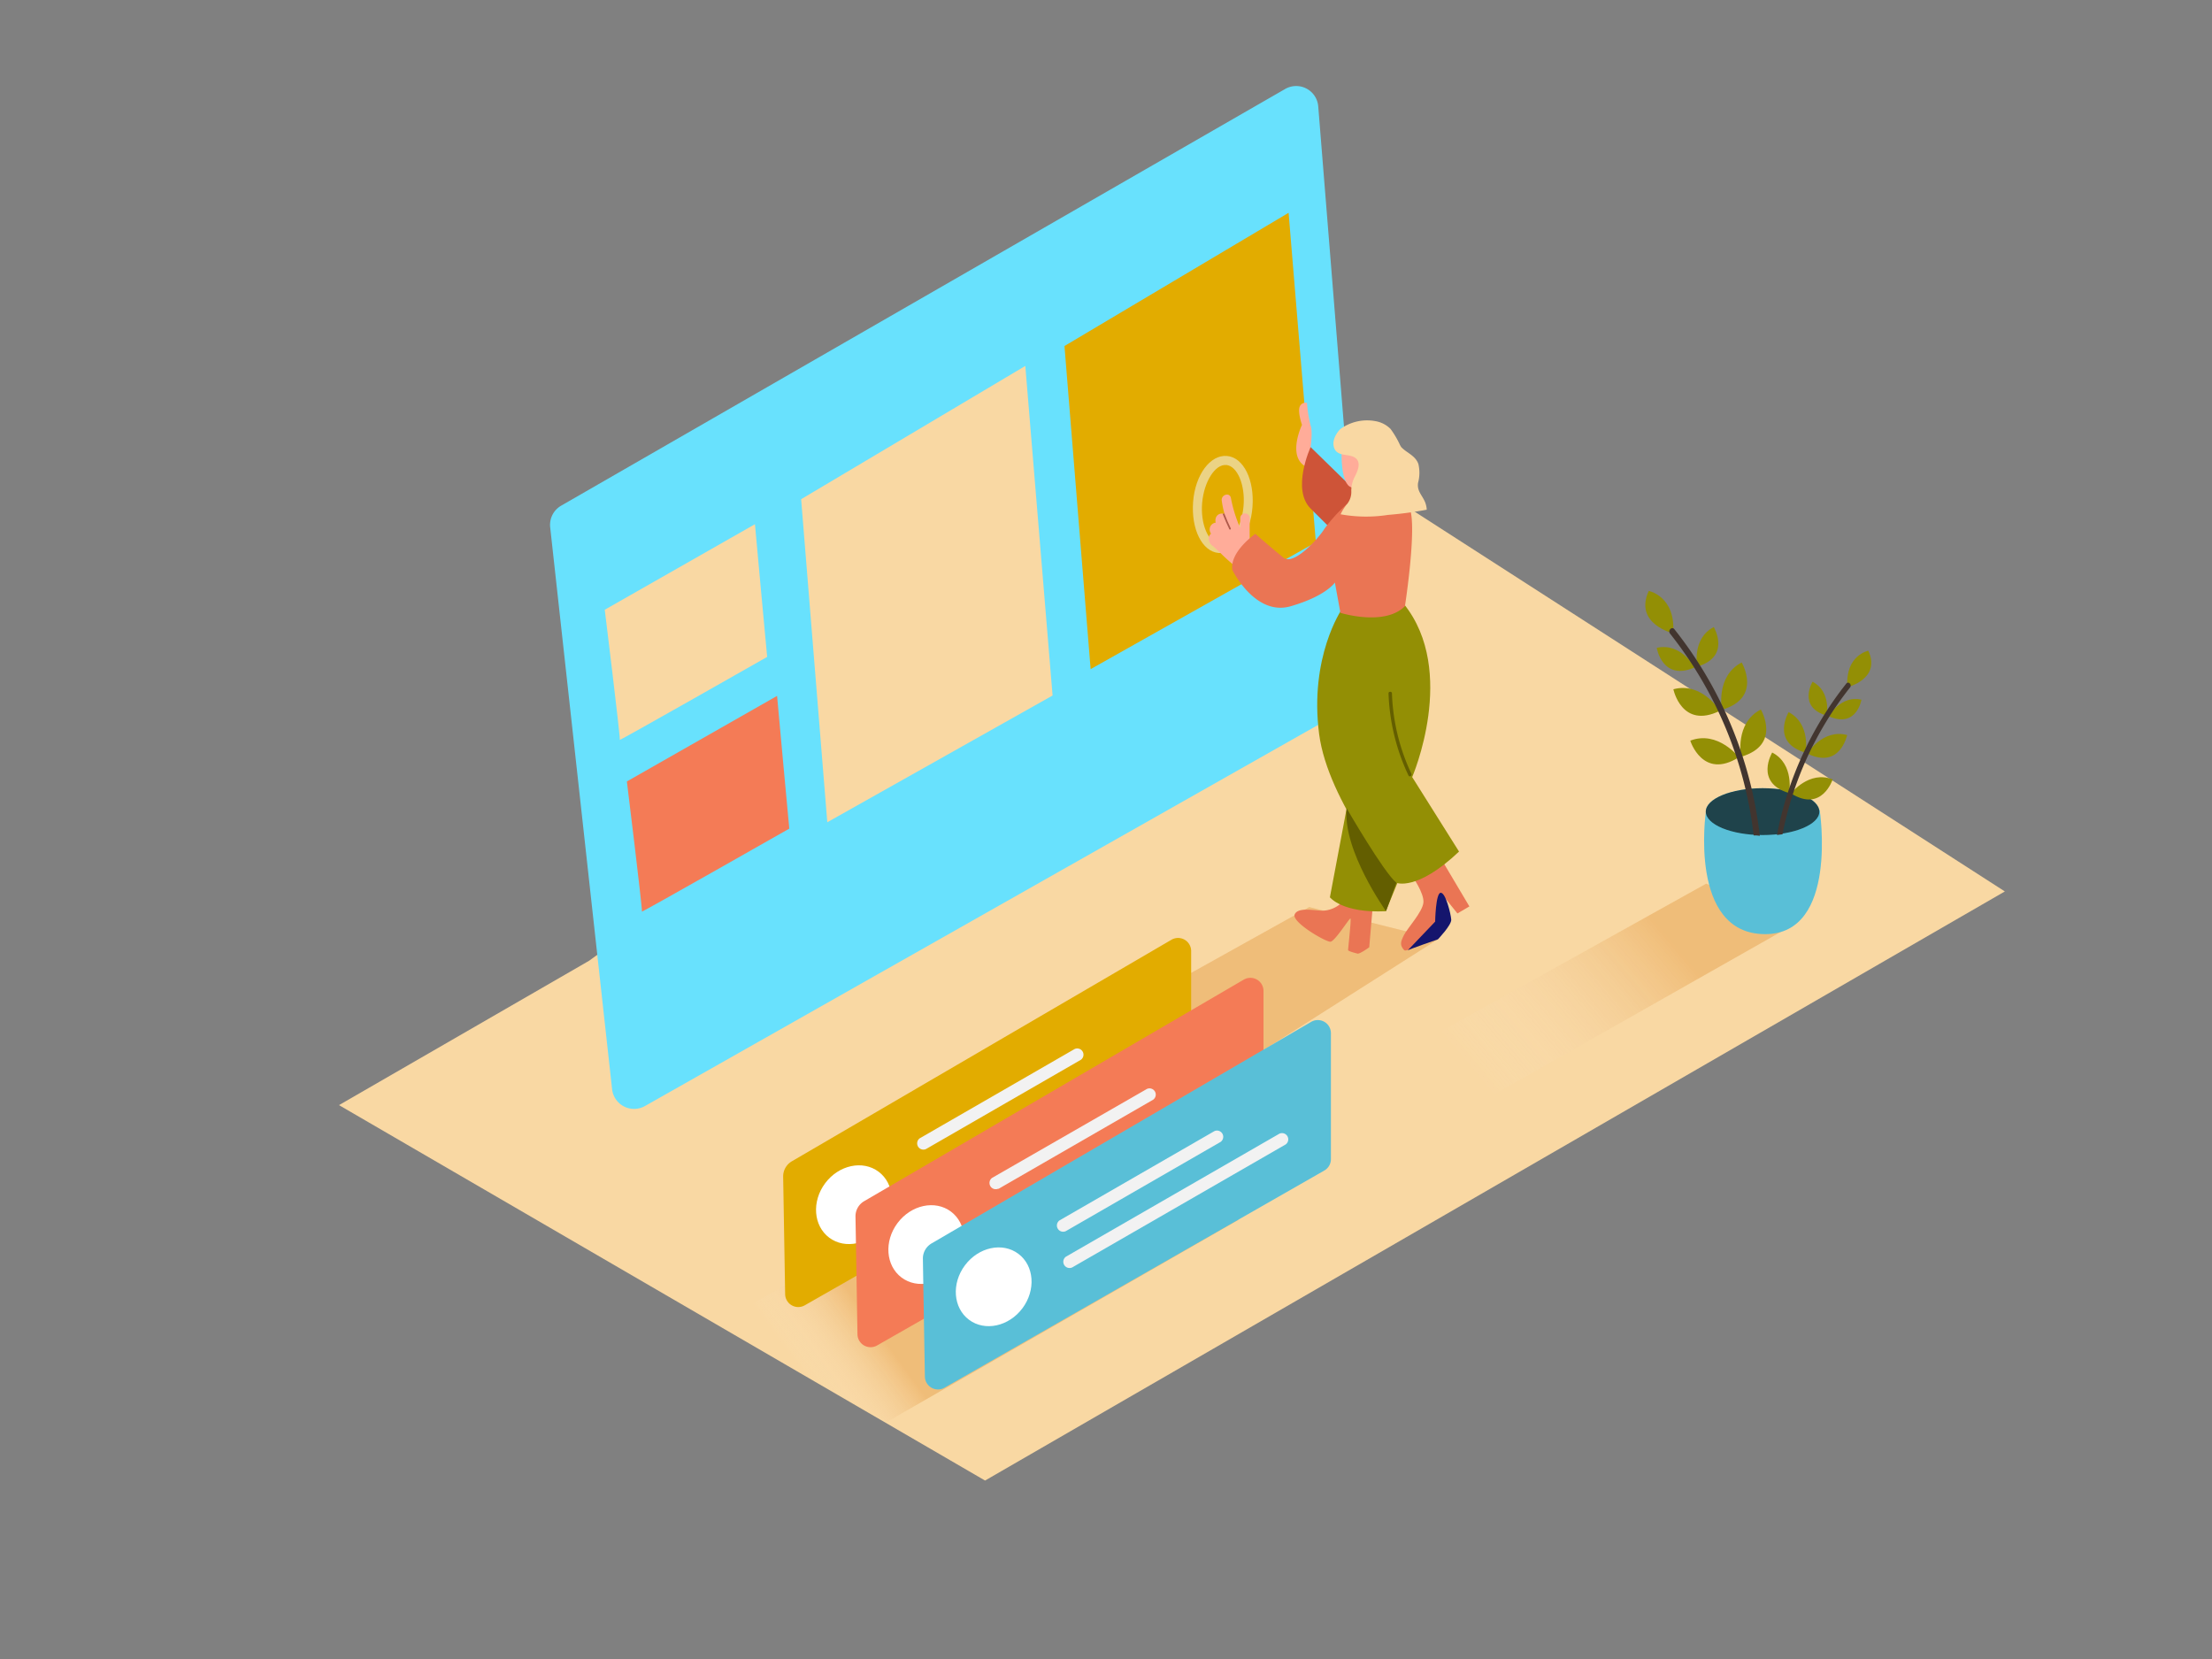 <svg id="Layer_1" data-name="Layer 1" xmlns="http://www.w3.org/2000/svg" xmlns:xlink="http://www.w3.org/1999/xlink" viewBox="0 0 400 300"><rect x="0" y="0" width="400" height="300" fill="#808080" stroke="none"/><defs><linearGradient id="linear-gradient" x1="186.47" y1="203.52" x2="197.53" y2="197.6" gradientUnits="userSpaceOnUse"><stop offset="0" stop-color="#fff" stop-opacity="0"/><stop offset="0.99" stop-color="#dc841e"/></linearGradient><linearGradient id="linear-gradient-2" x1="147.26" y1="251.44" x2="160.04" y2="242.12" xlink:href="#linear-gradient"/><linearGradient id="linear-gradient-3" x1="267.9" y1="196.3" x2="301.3" y2="168.36" xlink:href="#linear-gradient"/></defs><title>61-70</title><path d="M106.52,173.74,61.3,199.84l116.83,67.89L362.54,161.2,235.95,79.74" fill="#f9d8a3"/><polyline points="260.02 169.85 191.58 213.37 173.11 199.48 236.76 164.03" opacity="0.32" fill="url(#linear-gradient)"/><polyline points="223.97 220.58 160.45 257.09 129.07 239.63 185.13 208.41" opacity="0.32" fill="url(#linear-gradient-2)"/><polyline points="324.61 167.05 267.56 199.4 252.47 191.01 308.54 159.79" opacity="0.32" fill="url(#linear-gradient-3)"/><path d="M101.46,91.45,232.38,16.1a4,4,0,0,1,6,3.15l8.4,104.4a4,4,0,0,1-2,3.8L116.64,200a4,4,0,0,1-5.95-3L99.49,95.35A4,4,0,0,1,101.46,91.45Z" fill="#68e1fd"/><path d="M143.19,210l68.64-40.06a2.37,2.37,0,0,1,3.57,2v22.82a2.37,2.37,0,0,1-1.2,2.06l-68.67,39.22a2.37,2.37,0,0,1-3.55-2l-.36-21.28A3.16,3.16,0,0,1,143.19,210Z" fill="#e2ac00"/><ellipse cx="154.42" cy="217.86" rx="7.45" ry="6.49" transform="translate(-112.53 210.9) rotate(-53.18)" fill="#fff"/><path d="M167.46,207.78l28-16.14a1.13,1.13,0,0,0-1.14-1.94l-28,16.14a1.13,1.13,0,0,0,1.14,1.94Z" fill="#f2f2f2"/><path d="M168.62,214.34l38.6-22.24a1.13,1.13,0,0,0-1.14-1.94l-38.6,22.24a1.13,1.13,0,0,0,1.14,1.94Z" fill="#f2f2f2"/><path d="M156.27,217.21l68.64-40.06a2.37,2.37,0,0,1,3.57,2V202a2.37,2.37,0,0,1-1.2,2.06L158.61,243.3a2.37,2.37,0,0,1-3.55-2L154.7,220A3.16,3.16,0,0,1,156.27,217.21Z" fill="#f47b56"/><ellipse cx="167.5" cy="225.07" rx="7.45" ry="6.49" transform="translate(-113.06 224.26) rotate(-53.18)" fill="#fff"/><path d="M180.53,215l28-16.14a1.13,1.13,0,0,0-1.14-1.94L179.4,213a1.13,1.13,0,0,0,1.14,1.94Z" fill="#f2f2f2"/><path d="M181.69,221.55l38.6-22.24a1.13,1.13,0,0,0-1.14-1.94l-38.6,22.24a1.13,1.13,0,0,0,1.14,1.94Z" fill="#f2f2f2"/><path d="M168.46,224.85l68.64-40.06a2.37,2.37,0,0,1,3.57,2v22.82a2.37,2.37,0,0,1-1.2,2.06L170.8,250.94a2.37,2.37,0,0,1-3.55-2l-.36-21.28A3.16,3.16,0,0,1,168.46,224.85Z" fill="#68e1fd"/><path d="M168.46,224.85l68.64-40.06a2.37,2.37,0,0,1,3.57,2v22.82a2.37,2.37,0,0,1-1.2,2.06L170.8,250.94a2.37,2.37,0,0,1-3.55-2l-.36-21.28A3.16,3.16,0,0,1,168.46,224.85Z" opacity="0.15"/><ellipse cx="179.69" cy="232.7" rx="7.45" ry="6.49" transform="translate(-114.28 237.08) rotate(-53.18)" fill="#fff"/><path d="M192.73,222.63l28-16.14a1.13,1.13,0,0,0-1.14-1.94l-28,16.14a1.13,1.13,0,0,0,1.14,1.94Z" fill="#f2f2f2"/><path d="M193.89,229.19l38.6-22.24a1.13,1.13,0,0,0-1.14-1.94l-38.6,22.24a1.13,1.13,0,0,0,1.14,1.94Z" fill="#f2f2f2"/><polygon points="233.02 38.48 192.49 62.57 197.22 121 237.95 98.07 233.02 38.48" fill="#e2ac00"/><polygon points="185.41 66.17 144.87 90.27 149.6 148.69 190.34 125.77 185.41 66.17" fill="#f9d8a3"/><path d="M136.52,94.79c0,.3,2.21,24,2.21,24s-26.79,15.24-26.65,15-2.72-23.53-2.72-23.53Z" fill="#f9d8a3"/><path d="M140.52,125.84c0,.3,2.21,24,2.21,24s-26.79,15.24-26.65,15-2.72-23.53-2.72-23.53Z" fill="#f47b56"/><path d="M308.48,146.77s-3.23,22.08,10.67,22.15c13.35.07,9.91-22.42,9.91-22.42S319.35,138.06,308.48,146.77Z" fill="#68e1fd"/><path d="M308.48,146.77s-3.23,22.08,10.67,22.15c13.35.07,9.91-22.42,9.91-22.42S319.35,138.06,308.48,146.77Z" opacity="0.15"/><ellipse cx="318.73" cy="146.77" rx="10.27" ry="4.24" fill="#68e1fd"/><ellipse cx="318.73" cy="146.77" rx="10.27" ry="4.24" opacity="0.7"/><path d="M302.56,114.53s-7.16-1.72-4.41-7.68C298.15,106.86,303.07,107.83,302.56,114.53Z" fill="#938f05"/><path d="M306.91,120.54s-1-5.09,3-7.15C309.9,113.4,313.1,118.73,306.91,120.54Z" fill="#938f05"/><path d="M311.38,128.35s-1.19-6.09,3.57-8.55C314.95,119.8,318.77,126.18,311.38,128.35Z" fill="#938f05"/><path d="M314.84,136.85s-1.19-6.09,3.57-8.55C318.41,128.3,322.23,134.69,314.84,136.85Z" fill="#938f05"/><path d="M306.48,120.68s-2.53-4.53-6.89-3.53C299.59,117.15,300.59,123.28,306.48,120.68Z" fill="#938f05"/><path d="M311,128.54s-3.23-5.3-8.4-3.9C302.6,124.63,304.08,131.93,311,128.54Z" fill="#938f05"/><path d="M314.44,136.93s-3.8-4.91-8.78-3C305.66,134,307.93,141.06,314.44,136.93Z" fill="#938f05"/><path d="M317.12,151.07h.1a5,5,0,0,1,1,.08.49.49,0,0,0,0-.1,73.42,73.42,0,0,0-15.44-37.27c-.45-.56-1.23.23-.79.79A72.07,72.07,0,0,1,317.11,151Z" fill="#42352f"/><path d="M334.07,124.26s6.14-1.47,3.78-6.59C337.85,117.67,333.62,118.51,334.07,124.26Z" fill="#938f05"/><path d="M330.33,129.41s.85-4.37-2.56-6.13C327.77,123.28,325,127.86,330.33,129.41Z" fill="#938f05"/><path d="M326.5,136.11s1-5.23-3.06-7.33C323.44,128.78,320.16,134.25,326.5,136.11Z" fill="#938f05"/><path d="M323.53,143.41s1-5.23-3.06-7.33C320.47,136.07,317.19,141.55,323.53,143.41Z" fill="#938f05"/><path d="M330.7,129.53s2.17-3.89,5.91-3C336.61,126.5,335.76,131.76,330.7,129.53Z" fill="#938f05"/><path d="M326.82,136.27s2.77-4.54,7.21-3.35C334,132.92,332.76,139.18,326.82,136.27Z" fill="#938f05"/><path d="M323.87,143.47s3.26-4.21,7.53-2.53C331.41,140.94,329.46,147,323.87,143.47Z" fill="#938f05"/><path d="M333.87,123.61A63,63,0,0,0,321.33,151c.32-.05.66-.1,1-.13a61.82,61.82,0,0,1,12.23-26.57C334.93,123.81,334.25,123.13,333.87,123.61Z" fill="#42352f"/><path d="M237,80.85s.41-2.81,0-3.9a23.6,23.6,0,0,1-.66-4.1,1.14,1.14,0,0,0-1.32.71c-.39.95.42,3.27.42,3.27s-2.33,4.84,0,7.05S237,80.85,237,80.85Z" fill="#ffac99"/><path d="M252.51,96,237,80.85s-3.51,7.62,0,11.11l14.21,14.14" fill="#ce5438"/><path d="M255.4,158.49s2.14,3,2,4.7-2.9,4.66-3.52,5.9-.78,1.78,0,2.69,7.45-4.91,7.6-5.84-.93-4.5-.93-4.5l3,3.74,2.16-1.27-4.57-7.7" fill="#ea7554"/><path d="M254.56,171.86c.18-.18,5.46-2,5.46-2s2.48-2.58,2.41-3.57-1-4.89-1.91-4.85-1,5.22-1,5.22Z" fill="#15156d"/><path d="M248.28,163.4l-.68,7.9s-1.71,1.25-2.13,1.14-1.67-.43-1.69-.63.6-5.59.43-5.72-2.79,4.11-3.61,4.2-7.09-3.55-6.48-4.94,3.63-.66,5.12-.67a5.24,5.24,0,0,0,4.68-3.43" fill="#ea7554"/><path d="M244.31,142l-3.82,20.26s2.21,2.89,10.11,2.52l5.88-14.37" fill="#938f05"/><path d="M242.62,110.21s-5.89,8.6-4.08,22.53c1.61,12.35,13.94,26.89,13.94,26.89s3.69,1.63,11.36-5.64l-8.47-13.47s8.26-19.13-1.49-31.28" fill="#938f05"/><g opacity="0.55"><path d="M220.38,100c-3-.25-5-4.31-4.63-9.23s3.1-8.57,6.11-8.32,5,4.31,4.63,9.23S223.39,100.24,220.38,100Zm1.35-15.91c-2-.17-4,3-4.34,6.82s1.11,7.28,3.14,7.45,4-3,4.34-6.82S223.75,84.25,221.73,84.08Z" fill="#f2f2f2"/></g><path d="M226,93.7a.86.86,0,0,0-1.72,0c0,.58,0,1.16,0,1.74l-.19-.38a24.83,24.83,0,0,1-1.5-5c-.21-1.11-1.8-.61-1.66.46a17.27,17.27,0,0,0,.52,2.47l-.17-.07a1.13,1.13,0,0,0-1.44.8,1.6,1.6,0,0,0,0,.81l-.13,0A1.25,1.25,0,0,0,219,96.5a1.14,1.14,0,0,0-.41.67,1.66,1.66,0,0,0,.74,1.58c.59.49,1.24,1.13,1.78,1.66.71.69,1.51,1.38,2.18,1.93s1.76-1.28,1.77-1.89a.79.79,0,0,0,1-.8Q225.93,96.68,226,93.7Z" fill="#ffac99"/><path d="M222.56,95.54q-.61-1.27-1.12-2.58c-.07-.18-.37-.1-.3.08q.53,1.35,1.16,2.65C222.38,95.87,222.65,95.72,222.56,95.54Z" fill="#af594a"/><path d="M243.51,91.21a28.34,28.34,0,0,0-4,4.4c-1.11,1.8-5.57,6.72-7.41,5.24S227,96.54,227,96.54s-4.64,3.2-4.16,6.52c0,0,4.12,8.43,10.55,6.57s8-4.29,8-4.29l1,5.48s8,2.5,11.67-1.21c0,0,2.43-15.74.64-18.09" fill="#ea7554"/><path d="M242.63,81.68c-.06.18-.2,5.89,1.74,6.44s5.24-.81,6.1-2.62-.37-7.58-3.43-7.91S243.17,80,242.63,81.68Z" fill="#ffac99"/><path d="M245,82.74c1.28.87.47,2.51-.07,3.57a5.48,5.48,0,0,0-.57,2.61,3.42,3.42,0,0,1-.83,2.3A9.1,9.1,0,0,0,242.42,93a25.75,25.75,0,0,0,8.58.11,66.56,66.56,0,0,0,7-.94,4.21,4.21,0,0,0-.33-1.44c-.55-1.26-1.45-1.93-1.24-3.42a6.92,6.92,0,0,0,.06-3.4c-.41-1.17-1.4-1.71-2.34-2.4a6,6,0,0,1-.77-.67l-.2-.34a16.66,16.66,0,0,0-1.72-2.93,5.07,5.07,0,0,0-2.77-1.42,8.24,8.24,0,0,0-6.32,1.44s-1.67,1.6-1.14,3.32S243.83,82,245,82.74Z" fill="#f9d8a3"/><path d="M243.52,146.17s6.75,11.68,9,13.46l-1.88,5.14S242.76,153.77,243.52,146.17Z" fill="#635e00"/><path d="M255.23,139.92a36.8,36.8,0,0,1-3.52-14.53c0-.4-.64-.4-.62,0a37.59,37.59,0,0,0,3.61,14.84C254.86,140.59,255.4,140.28,255.23,139.92Z" fill="#635e00"/></svg>